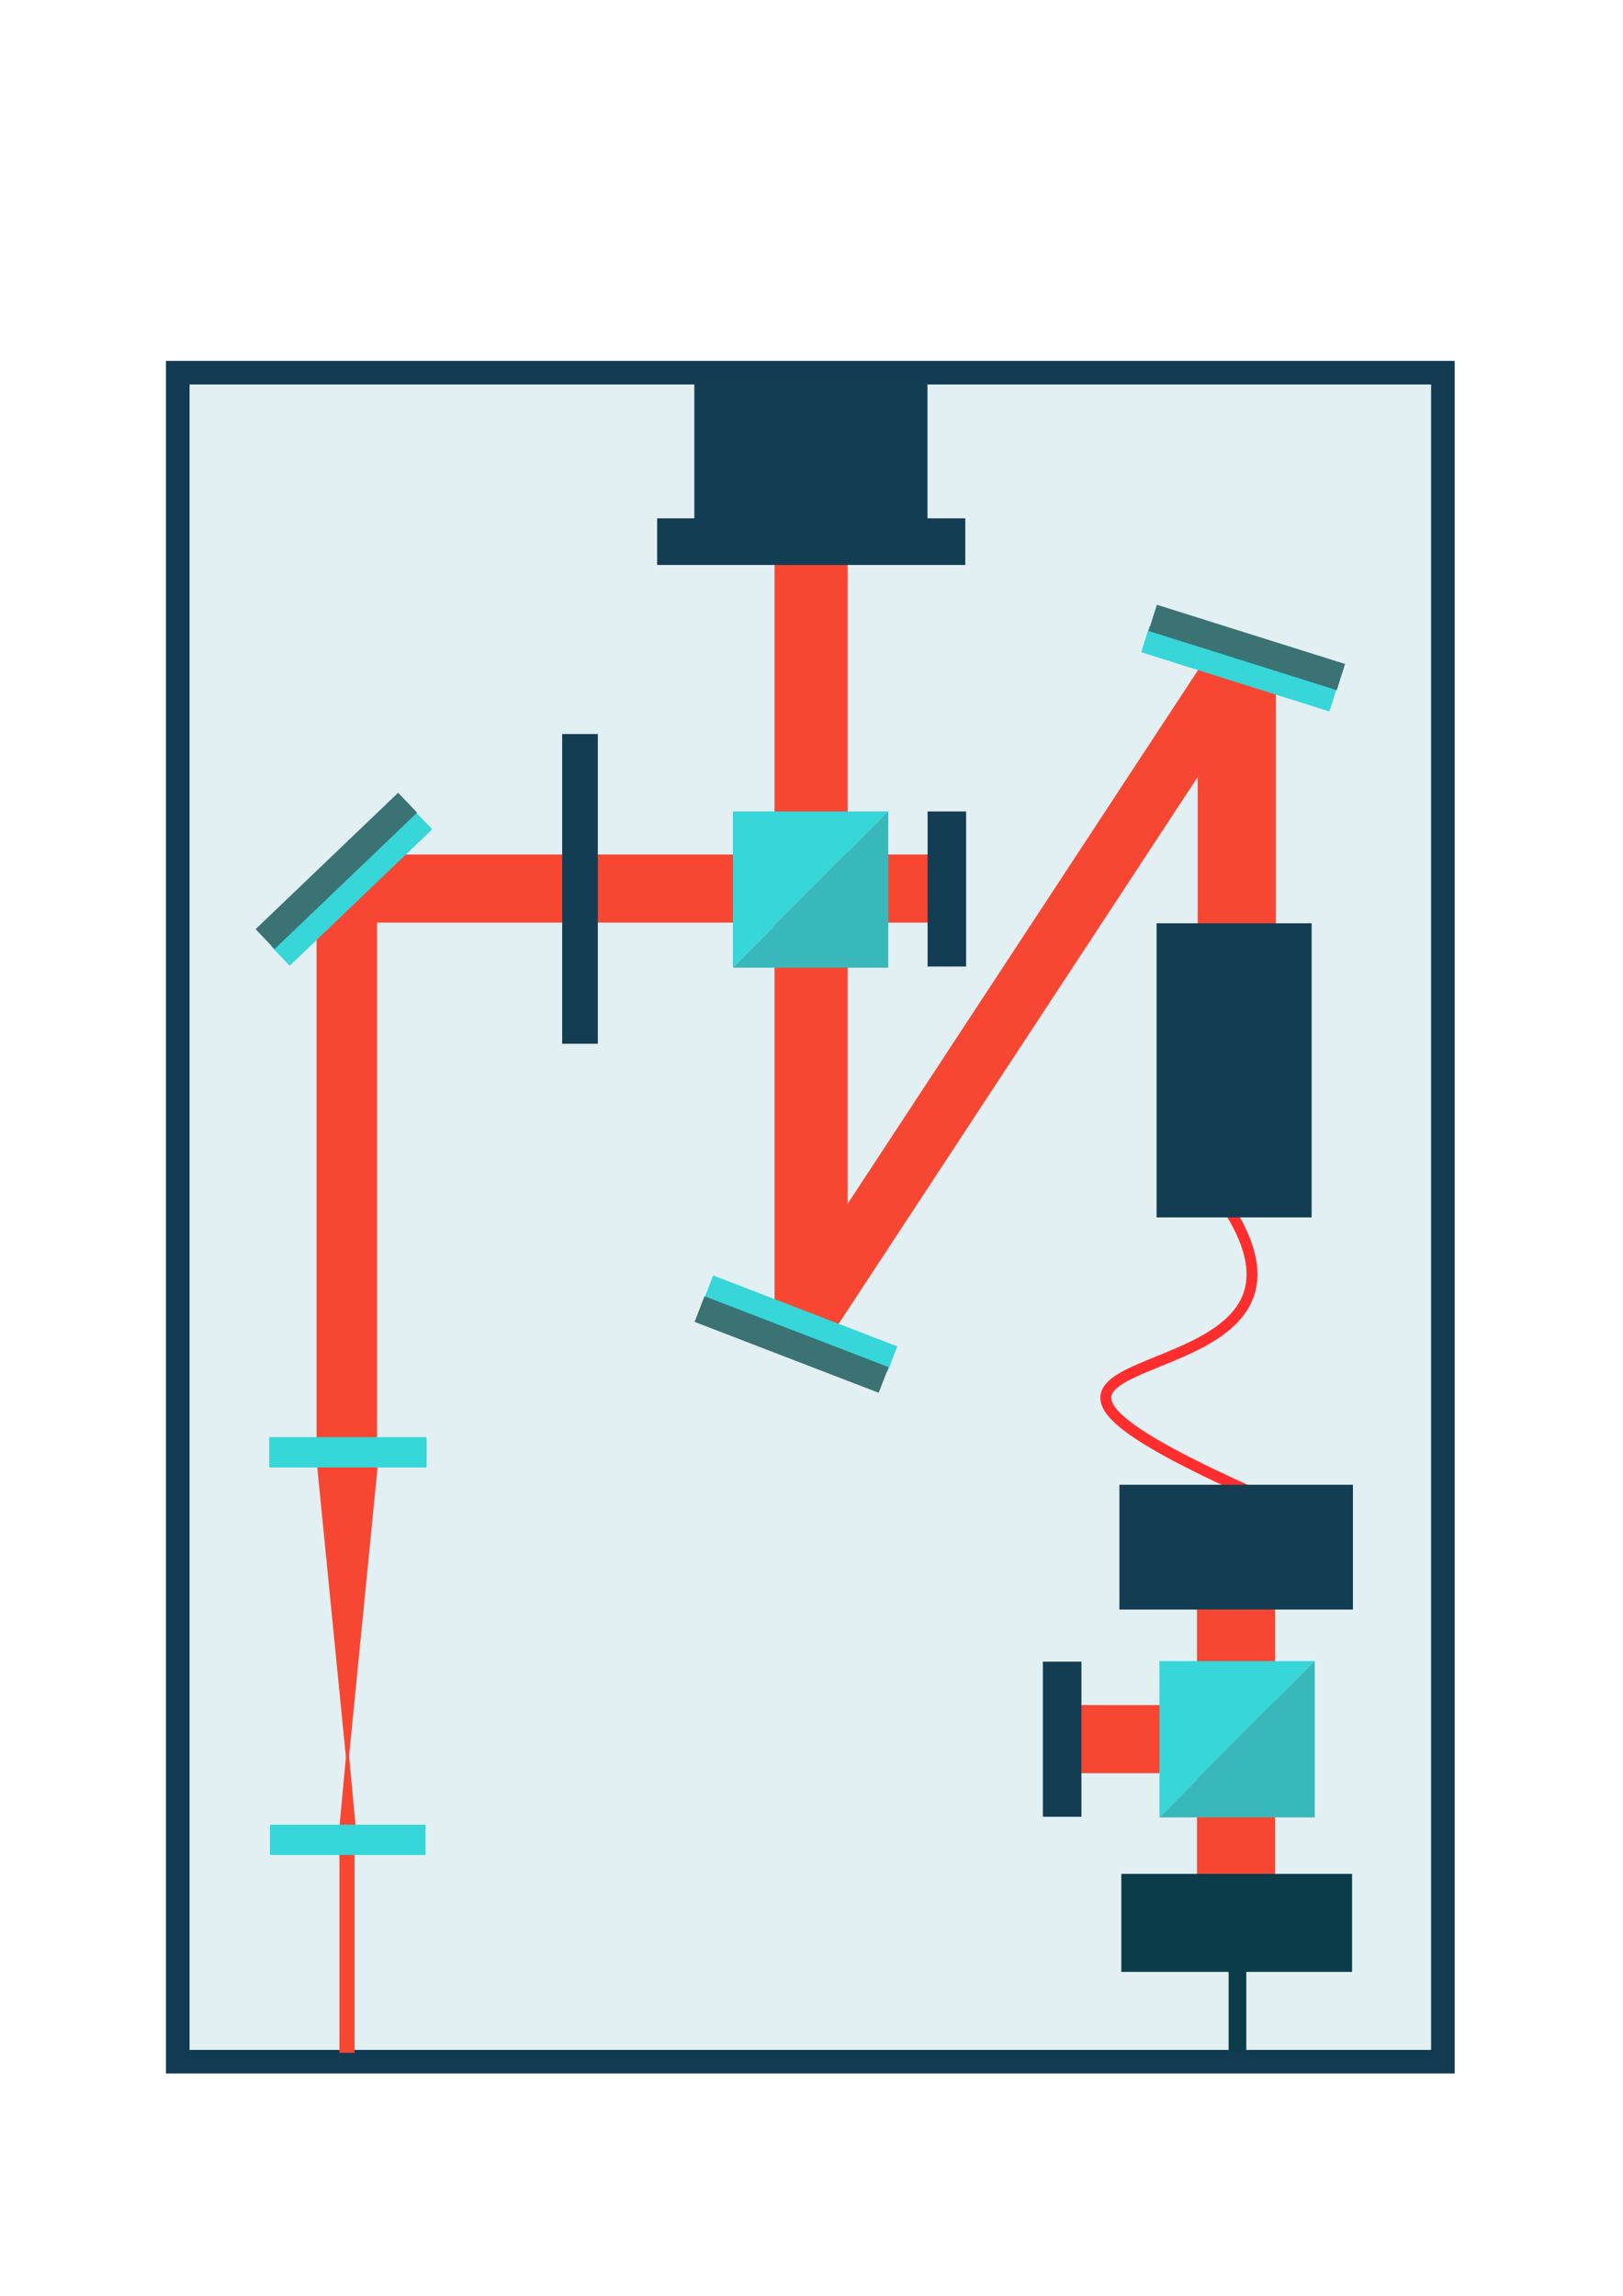 <?xml version="1.0" encoding="UTF-8" standalone="no"?>
<!-- Created with Inkscape (http://www.inkscape.org/) -->

<svg
   width="210mm"
   height="297mm"
   viewBox="0 0 210 297"
   version="1.1"
   id="svg1"
   inkscape:version="1.4 (86a8ad7, 2024-10-11)"
   sodipodi:docname="sketch_opstelling_wavefront_engineering.svg"
   xmlns:inkscape="http://www.inkscape.org/namespaces/inkscape"
   xmlns:sodipodi="http://sodipodi.sourceforge.net/DTD/sodipodi-0.dtd"
   xmlns="http://www.w3.org/2000/svg"
   xmlns:svg="http://www.w3.org/2000/svg">
  <sodipodi:namedview
     id="namedview1"
     pagecolor="#ffffff"
     bordercolor="#000000"
     borderopacity="0.25"
     inkscape:showpageshadow="2"
     inkscape:pageopacity="0.0"
     inkscape:pagecheckerboard="0"
     inkscape:deskcolor="#d1d1d1"
     inkscape:document-units="mm"
     inkscape:zoom="1.1474376"
     inkscape:cx="222.2343"
     inkscape:cy="689.79784"
     inkscape:window-width="1920"
     inkscape:window-height="974"
     inkscape:window-x="-11"
     inkscape:window-y="-11"
     inkscape:window-maximized="1"
     inkscape:current-layer="svg1"
     showgrid="true">
    <inkscape:page
       x="0"
       y="0"
       width="210"
       height="297"
       id="page3"
       margin="0"
       bleed="0" />
    <inkscape:grid
       id="grid23"
       units="mm"
       originx="0"
       originy="0"
       spacingx="1"
       spacingy="1"
       empcolor="#0099e5"
       empopacity="0.302"
       color="#0099e5"
       opacity="0.149"
       empspacing="5"
       enabled="true"
       visible="true" />
  </sodipodi:namedview>
  <defs
     id="defs1">
    <rect
       x="48.804"
       y="526.39"
       width="334.659"
       height="251.866"
       id="rect139" />
    <rect
       x="114.93"
       y="550.926"
       width="160.533"
       height="83.81"
       id="rect138" />
    <rect
       x="200.897"
       y="616.249"
       width="350.029"
       height="133.11"
       id="rect137" />
    <rect
       x="462.77"
       y="751.675"
       width="19.609"
       height="77.564"
       id="rect76" />
    <linearGradient
       id="swatch8"
       inkscape:swatch="solid">
      <stop
         style="stop-color:#467036;stop-opacity:1;"
         offset="0"
         id="stop8" />
    </linearGradient>
  </defs>
  <g
     inkscape:label="ondergrond"
     inkscape:groupmode="layer"
     id="layer1"
     transform="translate(-38.859,24.858)">
    <rect
       style="fill:#e2eff3;fill-opacity:1;fill-rule:nonzero;stroke:#123b53;stroke-width:3.053;stroke-dasharray:none;stroke-opacity:1"
       id="rect8"
       width="163.697"
       height="218.504"
       x="61.859"
       y="23.351" />
  </g>
  <g
     inkscape:groupmode="layer"
     id="layer2"
     inkscape:label="laserbeam"
     style="display:inline">
    <rect
       style="fill:#f74732;fill-opacity:1;fill-rule:nonzero;stroke:none;stroke-width:3.019;stroke-dasharray:none;stroke-opacity:1"
       id="rect17"
       width="1.957"
       height="26.768"
       x="43.915"
       y="238.794" />
    <rect
       style="fill:#f74732;fill-opacity:1;fill-rule:nonzero;stroke:none;stroke-width:3.246;stroke-dasharray:none;stroke-opacity:1"
       id="rect18"
       width="7.826"
       height="69.948"
       x="79.819"
       y="91.784"
       transform="translate(-38.859,24.858)" />
    <rect
       style="fill:#f74732;fill-opacity:1;fill-rule:nonzero;stroke:none;stroke-width:4.73;stroke-dasharray:none;stroke-opacity:1"
       id="rect19"
       width="73.243"
       height="8.805"
       x="47.555"
       y="110.547" />
    <rect
       style="display:inline;fill:#f74732;fill-opacity:1;fill-rule:nonzero;stroke:none;stroke-width:2.557;stroke-dasharray:none;stroke-opacity:1"
       id="rect19-3"
       width="21.393"
       height="8.805"
       x="138.871"
       y="220.582" />
    <rect
       style="fill:#f74732;fill-opacity:1;fill-rule:nonzero;stroke:none;stroke-width:5.922;stroke-dasharray:none;stroke-opacity:1"
       id="rect21"
       width="9.457"
       height="96.538"
       x="100.221"
       y="72.453" />
    <rect
       style="fill:#f74732;fill-opacity:1;fill-rule:nonzero;stroke:none;stroke-width:3.763;stroke-dasharray:none;stroke-opacity:1"
       id="rect21-7"
       width="10.109"
       height="36.462"
       x="154.97"
       y="86.927" />
    <rect
       style="fill:#f74732;fill-opacity:1;fill-rule:nonzero;stroke:none;stroke-width:4.484;stroke-dasharray:none;stroke-opacity:1"
       id="rect21-0"
       width="10.109"
       height="51.789"
       x="154.88"
       y="201.281" />
    <rect
       style="fill:#f74732;stroke-width:1.265;fill-opacity:1"
       id="rect2"
       width="4.239"
       height="3.587"
       x="83.535"
       y="89.439"
       transform="translate(-38.859,24.858)" />
    <rect
       style="fill:#f74732;fill-opacity:1;fill-rule:nonzero;stroke:none;stroke-width:4.176;stroke-dasharray:none;stroke-opacity:1"
       id="rect23"
       width="101.221"
       height="7.563"
       x="-92.627"
       y="177.282"
       transform="matrix(0.549,-0.836,0.856,0.517,0,0)" />
    <path
       d="m 87.752,164.602 -3.939,39.862 -3.939,-39.862 z"
       style="fill:#f74732;stroke-width:0.565;fill-opacity:1"
       id="path2-1"
       transform="translate(-38.859,24.858)" />
    <path
       d="M 158.467,230.232 138.753,190.37 119.039,230.232 Z"
       style="display:none;fill:#f74732;fill-opacity:1;stroke-width:1.265"
       id="path2"
       transform="translate(-38.859,24.858)" />
    <path
       d="m 84.873,211.406 -1.045,-11.247 -1.045,11.247 z"
       style="fill:#f74732;stroke-width:0.155;fill-opacity:1"
       id="path2-5"
       transform="translate(-38.859,24.858)" />
    <path
       style="display:inline;fill:none;fill-opacity:1;fill-rule:nonzero;stroke:#ff2e2e;stroke-width:1.408;stroke-dasharray:none;stroke-opacity:1"
       d="m 161.131,192.722 c -47.129,-21.389 14.941,-9.539 -2.227,-36.436"
       id="path37" />
  </g>
  <g
     inkscape:groupmode="layer"
     id="layer3"
     inkscape:label="onderdelen"
     style="display:inline">
    <rect
       style="fill:#133d53;fill-opacity:1;fill-rule:nonzero;stroke:none;stroke-width:3.265;stroke-dasharray:none;stroke-opacity:1"
       id="rect34"
       width="20.061"
       height="38.047"
       x="188.51"
       y="94.585"
       transform="translate(-38.859,24.858)" />
    <rect
       style="fill:#0b3c4a;fill-opacity:1;fill-rule:nonzero;stroke:none;stroke-width:2.919;stroke-dasharray:none;stroke-opacity:1"
       id="rect35"
       width="29.855"
       height="12.682"
       x="145.088"
       y="242.414" />
    <rect
       style="fill:#133d53;fill-opacity:1;fill-rule:nonzero;stroke:none;stroke-width:3.072;stroke-dasharray:none;stroke-opacity:1"
       id="rect36"
       width="30.214"
       height="16.141"
       x="144.841"
       y="192.078" />
    <rect
       style="fill:#133d53;fill-opacity:1;fill-rule:nonzero;stroke:none;stroke-width:0.776;stroke-dasharray:none;stroke-opacity:1"
       id="rect75"
       width="30.164"
       height="18.182"
       x="89.84"
       y="49.483" />
    <rect
       style="fill:#0b3c4a;fill-opacity:1;fill-rule:nonzero;stroke:none;stroke-width:0.907;stroke-dasharray:none;stroke-opacity:1"
       id="rect74"
       width="2.283"
       height="10.722"
       x="158.973"
       y="254.683" />
    <g
       inkscape:groupmode="layer"
       id="layer4"
       inkscape:label="lenzen en beamsplitters"
       style="fill:#36d6d9;fill-opacity:1">
      <rect
         style="display:inline;fill:#36d6d9;fill-opacity:1;fill-rule:nonzero;stroke:#35d7d9;stroke-width:2.582;stroke-dasharray:none;stroke-opacity:1"
         id="rect9-8"
         width="17.775"
         height="1.335"
         x="74.985"
         y="162.354"
         transform="translate(-38.859,24.858)" />
      <g
         id="g127">
        <path
           d="M 94.84,125.173 114.907,104.971 H 94.84 Z"
           style="display:inline;stroke-width:3.588"
           id="path125" />
        <path
           d="m 94.84,125.173 v 0.016 h 20.09 v -20.218 h -0.023 z"
           style="display:inline;fill:#39b8bb;stroke-width:0.265"
           id="path126" />
      </g>
      <rect
         style="display:inline;fill:#36d6d9;fill-opacity:1;fill-rule:nonzero;stroke:#35d6d9;stroke-width:2.574;stroke-dasharray:none;stroke-opacity:1"
         id="rect9"
         width="17.553"
         height="1.344"
         x="75.076"
         y="212.482"
         transform="translate(-38.859,24.858)" />
      <g
         id="g126"
         transform="translate(-51.818,23.053)">
        <path
           d="m 201.842,212.037 20.067,-20.202 h -20.067 z"
           style="display:inline;fill:#36d6d9;fill-opacity:1;stroke-width:3.588"
           id="path125-5" />
        <path
           d="m 201.842,212.037 v 0.016 h 20.09 v -20.218 h -0.023 z"
           style="display:inline;fill:#39b8bb;fill-opacity:1;stroke-width:0.265"
           id="path126-0" />
      </g>
    </g>
    <g
       id="g124">
      <rect
         style="fill:#36d6d9;fill-opacity:1;stroke:none;stroke-width:0.297;stroke-opacity:1"
         id="rect122"
         width="25.525"
         height="3.555"
         x="-59.299"
         y="112.622"
         transform="rotate(-43.739)" />
      <rect
         style="display:inline;fill:#3b7273;fill-opacity:1;stroke:none;stroke-width:0.297;stroke-opacity:1"
         id="rect122-4"
         width="25.525"
         height="3.555"
         x="-59.213"
         y="109.712"
         transform="rotate(-43.739)" />
    </g>
    <g
       id="g124-8"
       style="display:inline"
       transform="rotate(-115.199,92.414,124.609)">
      <rect
         style="fill:#36d6d9;fill-opacity:1;stroke:none;stroke-width:0.297;stroke-opacity:1"
         id="rect122-7"
         width="25.525"
         height="3.555"
         x="-59.299"
         y="112.622"
         transform="rotate(-43.739)" />
      <rect
         style="display:inline;fill:#3b7273;fill-opacity:1;stroke:none;stroke-width:0.297;stroke-opacity:1"
         id="rect122-4-4"
         width="25.525"
         height="3.555"
         x="-59.213"
         y="109.712"
         transform="rotate(-43.739)" />
    </g>
    <g
       id="g124-9"
       style="display:inline"
       transform="rotate(61.203,126.86,197.807)">
      <rect
         style="fill:#36d6d9;fill-opacity:1;stroke:none;stroke-width:0.297;stroke-opacity:1"
         id="rect122-3"
         width="25.525"
         height="3.555"
         x="-59.299"
         y="112.622"
         transform="rotate(-43.739)" />
      <rect
         style="display:inline;fill:#3b7273;fill-opacity:1;stroke:none;stroke-width:0.297;stroke-opacity:1"
         id="rect122-4-1"
         width="25.525"
         height="3.555"
         x="-59.213"
         y="109.712"
         transform="rotate(-43.739)" />
    </g>
    <rect
       style="fill:#133d53;fill-opacity:1;stroke:none;stroke-width:0.271;stroke-opacity:1"
       id="rect128"
       width="4.612"
       height="40.064"
       x="72.74"
       y="94.96" />
    <rect
       style="fill:#133d53;fill-opacity:1;stroke:none;stroke-width:0.265;stroke-opacity:1"
       id="rect129"
       width="39.866"
       height="6.033"
       x="85.03"
       y="67.054" />
    <rect
       style="fill:#133d53;fill-opacity:1;stroke:none;stroke-width:0.268;stroke-opacity:1"
       id="rect130"
       width="4.986"
       height="20.061"
       x="158.879"
       y="80.116"
       transform="translate(-38.859,24.858)" />
    <rect
       style="fill:#133d53;fill-opacity:1;stroke:none;stroke-width:0.268;stroke-opacity:1"
       id="rect130-4"
       width="4.986"
       height="20.061"
       x="173.798"
       y="190.105"
       transform="translate(-38.859,24.858)" />
  </g>
</svg>
